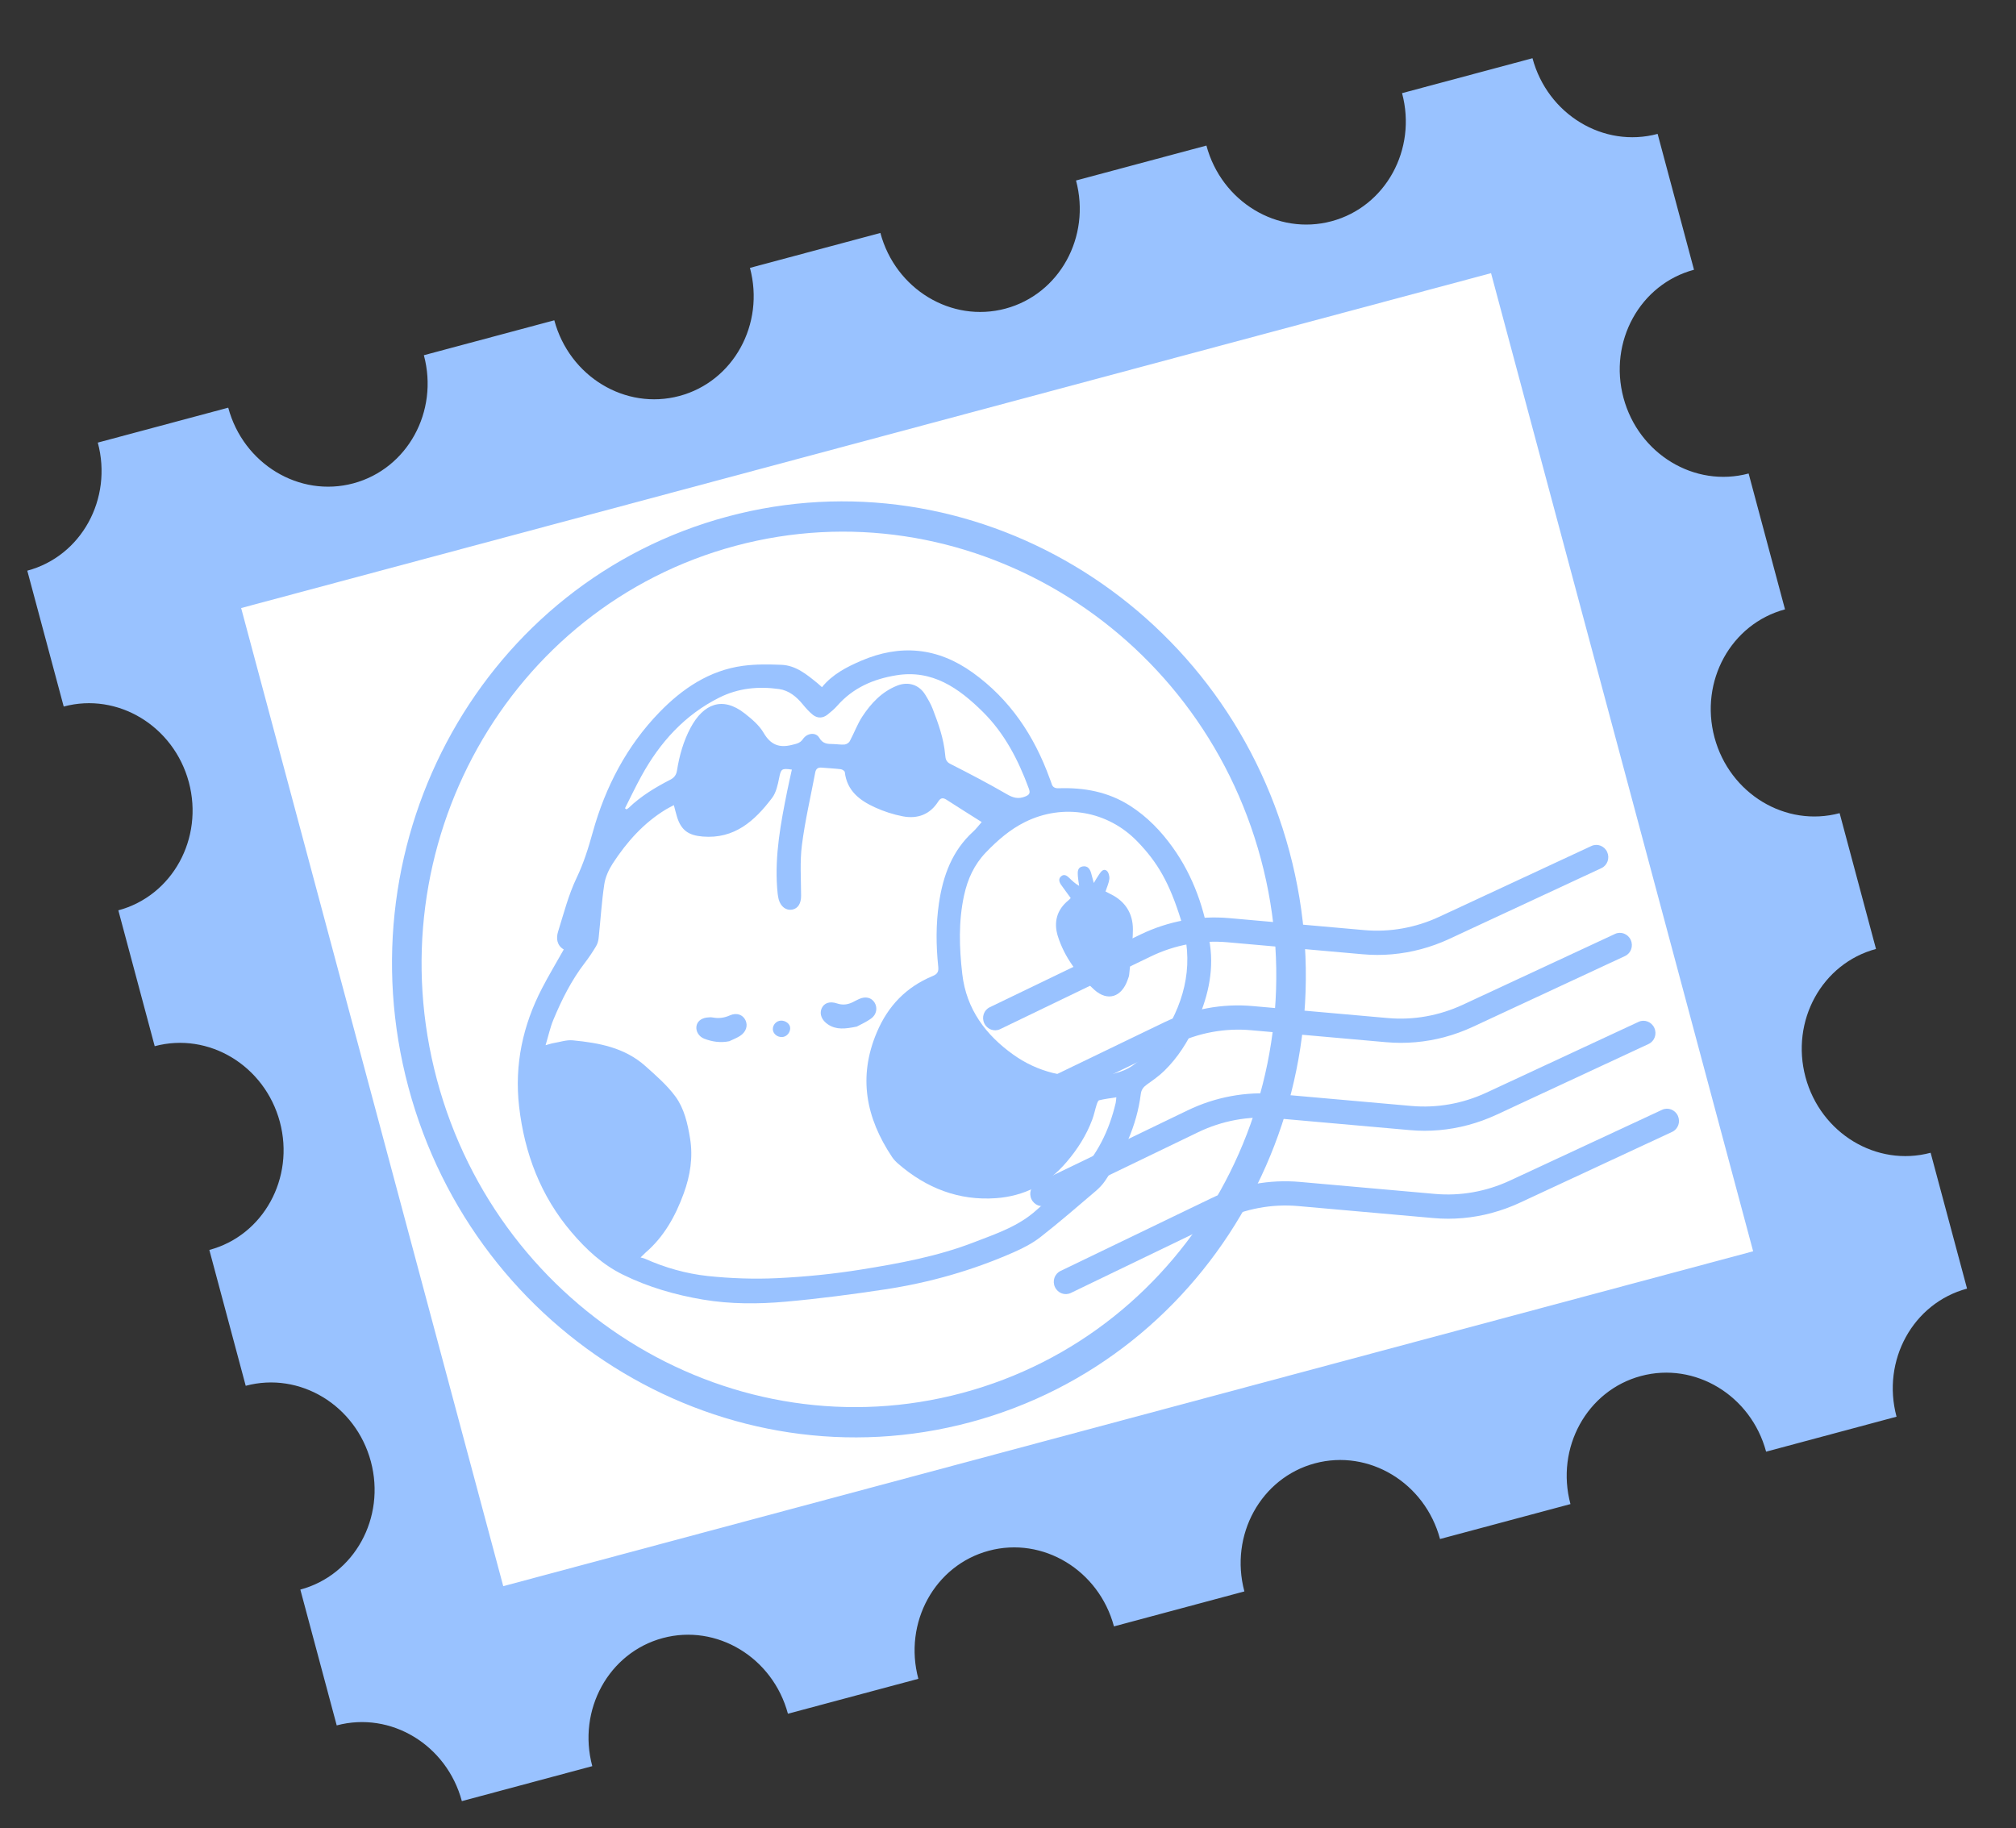 <svg width="43" height="39" viewBox="0 0 43 39" fill="none" xmlns="http://www.w3.org/2000/svg">
<rect x="0" y="0" width="43" height="39" fill="#333333" stroke="none"/>
<path fill-rule="evenodd" clip-rule="evenodd" d="M1.359 15.071L0.582 12.173C1.735 11.865 2.408 10.641 2.086 9.441L4.868 8.696C5.19 9.896 6.385 10.619 7.537 10.31C8.689 10.001 9.363 8.778 9.041 7.577L11.823 6.832C12.145 8.032 13.339 8.755 14.492 8.446C15.644 8.138 16.317 6.914 15.996 5.714L18.778 4.969C19.099 6.169 20.294 6.892 21.446 6.583C22.599 6.274 23.272 5.051 22.951 3.85L25.732 3.105C26.054 4.305 27.249 5.028 28.401 4.719C29.553 4.411 30.227 3.187 29.905 1.987L32.687 1.242C33.009 2.442 34.203 3.165 35.356 2.856L36.132 5.754C34.98 6.062 34.306 7.286 34.628 8.486C34.95 9.686 36.145 10.409 37.297 10.1L38.073 12.998C36.921 13.307 36.248 14.53 36.569 15.73C36.891 16.931 38.086 17.654 39.238 17.345L40.014 20.242C38.862 20.551 38.189 21.775 38.51 22.975C38.832 24.175 40.027 24.898 41.179 24.589L41.956 27.487C40.803 27.796 40.13 29.019 40.452 30.219L37.67 30.965C37.348 29.765 36.153 29.042 35.001 29.351C33.849 29.659 33.175 30.883 33.497 32.083L30.715 32.828C30.393 31.628 29.199 30.905 28.046 31.214C26.894 31.523 26.221 32.746 26.542 33.946L23.76 34.692C23.439 33.492 22.244 32.769 21.092 33.078C19.939 33.386 19.266 34.61 19.588 35.81L16.806 36.555C16.484 35.355 15.289 34.632 14.137 34.941C12.985 35.25 12.311 36.473 12.633 37.673L9.851 38.419C9.529 37.218 8.335 36.496 7.182 36.804L6.406 33.907C7.558 33.598 8.232 32.375 7.91 31.174C7.588 29.974 6.393 29.251 5.241 29.56L4.465 26.662C5.617 26.354 6.29 25.13 5.969 23.93C5.647 22.73 4.452 22.007 3.3 22.316L2.524 19.418C3.676 19.109 4.349 17.886 4.028 16.685C3.706 15.485 2.511 14.762 1.359 15.071Z" fill="#99C2FF"/>
<rect x="10.734" y="33.834" width="21.6" height="27.6" transform="rotate(-105 10.734 33.834)" fill="white"/>
<g clip-path="url(#clip0_54999_21737)">
<path d="M12.025 20.253C11.879 20.167 11.858 20.018 11.904 19.87C12.024 19.485 12.126 19.087 12.298 18.727C12.449 18.413 12.55 18.087 12.642 17.756C12.913 16.78 13.371 15.909 14.065 15.193C14.553 14.69 15.129 14.3 15.843 14.203C16.114 14.166 16.395 14.17 16.67 14.181C16.975 14.194 17.207 14.386 17.436 14.573C17.466 14.597 17.494 14.624 17.532 14.658C17.758 14.381 18.058 14.229 18.364 14.096C19.195 13.739 19.991 13.803 20.75 14.349C21.542 14.919 22.058 15.691 22.39 16.607C22.402 16.64 22.417 16.674 22.427 16.708C22.449 16.79 22.496 16.817 22.582 16.814C23.122 16.796 23.638 16.888 24.109 17.191C24.471 17.424 24.764 17.727 25.015 18.078C25.459 18.7 25.702 19.407 25.809 20.155C25.894 20.753 25.749 21.32 25.501 21.859C25.332 22.226 25.12 22.562 24.834 22.841C24.721 22.952 24.588 23.044 24.458 23.137C24.386 23.189 24.343 23.248 24.332 23.338C24.245 24.029 23.953 24.629 23.571 25.188C23.514 25.272 23.441 25.347 23.364 25.412C22.977 25.741 22.593 26.075 22.193 26.387C22.019 26.523 21.817 26.626 21.614 26.715C20.737 27.101 19.821 27.361 18.874 27.504C18.174 27.61 17.472 27.702 16.767 27.765C16.178 27.818 15.582 27.82 14.993 27.721C14.402 27.621 13.827 27.456 13.282 27.187C12.848 26.973 12.505 26.653 12.191 26.285C11.531 25.511 11.187 24.601 11.072 23.601C10.97 22.709 11.153 21.868 11.56 21.083C11.703 20.807 11.863 20.54 12.024 20.254L12.025 20.253ZM13.661 26.822C13.706 26.834 13.729 26.838 13.751 26.847C14.181 27.04 14.634 27.168 15.094 27.218C15.585 27.27 16.084 27.287 16.576 27.264C17.178 27.235 17.78 27.175 18.375 27.079C19.189 26.948 20.002 26.798 20.776 26.498C21.247 26.316 21.729 26.158 22.116 25.804C22.399 25.546 22.72 25.33 22.989 25.058C23.404 24.636 23.66 24.111 23.797 23.525C23.804 23.492 23.805 23.457 23.811 23.406C23.679 23.427 23.561 23.441 23.445 23.469C23.421 23.475 23.402 23.528 23.391 23.562C23.357 23.668 23.336 23.778 23.297 23.882C23.171 24.218 22.983 24.513 22.75 24.786C22.349 25.259 21.842 25.515 21.242 25.558C20.455 25.614 19.759 25.346 19.154 24.82C19.106 24.778 19.061 24.731 19.026 24.678C18.47 23.845 18.299 22.972 18.701 22.023C18.942 21.451 19.334 21.052 19.892 20.82C19.992 20.778 20.024 20.732 20.012 20.619C19.965 20.168 19.961 19.718 20.027 19.268C20.114 18.675 20.311 18.144 20.758 17.738C20.817 17.685 20.865 17.619 20.939 17.535C20.676 17.369 20.433 17.217 20.192 17.061C20.114 17.01 20.063 17.016 20.011 17.098C19.835 17.375 19.57 17.471 19.262 17.414C19.057 17.375 18.852 17.309 18.66 17.221C18.34 17.074 18.065 16.871 18.019 16.469C18.016 16.445 17.965 16.412 17.935 16.408C17.8 16.392 17.663 16.386 17.527 16.374C17.447 16.366 17.403 16.398 17.388 16.479C17.291 16.996 17.17 17.508 17.104 18.029C17.059 18.381 17.086 18.745 17.087 19.104C17.088 19.268 17.024 19.379 16.896 19.403C16.768 19.427 16.649 19.339 16.608 19.18C16.589 19.102 16.582 19.022 16.576 18.942C16.524 18.236 16.654 17.55 16.792 16.867C16.822 16.716 16.857 16.567 16.89 16.416C16.668 16.383 16.657 16.404 16.618 16.598C16.589 16.744 16.554 16.906 16.469 17.019C16.097 17.511 15.665 17.9 14.988 17.844C14.689 17.819 14.527 17.714 14.438 17.416C14.415 17.341 14.398 17.265 14.373 17.174C14.313 17.206 14.258 17.233 14.206 17.264C13.732 17.551 13.37 17.957 13.069 18.419C12.984 18.551 12.912 18.708 12.889 18.863C12.832 19.241 12.81 19.624 12.769 20.005C12.763 20.066 12.745 20.132 12.714 20.183C12.639 20.308 12.558 20.43 12.469 20.545C12.187 20.913 11.98 21.326 11.802 21.755C11.735 21.916 11.698 22.091 11.637 22.295C11.718 22.273 11.761 22.257 11.805 22.25C11.942 22.228 12.082 22.178 12.218 22.191C12.774 22.245 13.323 22.344 13.767 22.741C13.993 22.943 14.228 23.147 14.407 23.39C14.594 23.645 14.667 23.966 14.718 24.279C14.785 24.684 14.722 25.076 14.584 25.455C14.407 25.941 14.162 26.382 13.768 26.72C13.74 26.745 13.714 26.772 13.662 26.823L13.661 26.822ZM25.191 19.628C24.944 18.834 24.694 18.396 24.253 17.943C23.629 17.301 22.683 17.128 21.864 17.534C21.544 17.692 21.277 17.924 21.028 18.183C20.78 18.442 20.639 18.749 20.563 19.099C20.442 19.655 20.46 20.215 20.525 20.779C20.613 21.533 21.03 22.079 21.61 22.494C22.133 22.869 22.738 23.008 23.372 22.955C23.65 22.932 23.935 22.891 24.169 22.721C24.422 22.537 24.655 22.331 24.826 22.057C25.298 21.306 25.47 20.508 25.191 19.628ZM13.331 17.241C13.341 17.249 13.351 17.257 13.362 17.265C13.377 17.254 13.395 17.246 13.408 17.234C13.67 16.981 13.977 16.796 14.296 16.632C14.382 16.588 14.425 16.529 14.44 16.434C14.491 16.114 14.579 15.803 14.732 15.519C15.002 15.018 15.405 14.843 15.883 15.217C16.034 15.336 16.193 15.469 16.287 15.631C16.438 15.891 16.624 15.957 16.892 15.889C16.984 15.866 17.064 15.855 17.126 15.765C17.217 15.632 17.402 15.613 17.475 15.738C17.552 15.871 17.654 15.869 17.771 15.871C17.853 15.873 17.935 15.888 18.016 15.881C18.055 15.877 18.106 15.845 18.125 15.81C18.218 15.637 18.286 15.448 18.392 15.285C18.58 15 18.809 14.755 19.134 14.626C19.368 14.532 19.603 14.601 19.737 14.822C19.795 14.917 19.853 15.015 19.893 15.119C20.016 15.437 20.13 15.757 20.16 16.1C20.167 16.178 20.174 16.246 20.267 16.293C20.674 16.5 21.079 16.711 21.474 16.94C21.609 17.019 21.72 17.049 21.865 16.991C21.962 16.952 21.979 16.915 21.943 16.817C21.719 16.209 21.427 15.644 20.965 15.186C20.449 14.675 19.886 14.28 19.12 14.404C18.63 14.483 18.197 14.669 17.859 15.053C17.798 15.123 17.725 15.184 17.652 15.242C17.552 15.322 17.439 15.327 17.338 15.248C17.259 15.184 17.189 15.106 17.124 15.026C16.988 14.86 16.827 14.728 16.618 14.698C16.176 14.636 15.748 14.677 15.342 14.88C14.605 15.249 14.075 15.834 13.679 16.557C13.556 16.781 13.446 17.012 13.331 17.24L13.331 17.241Z" fill="#99C2FF"/>
<path d="M18.273 21.898C18.026 21.948 17.838 21.97 17.661 21.852C17.529 21.765 17.475 21.634 17.522 21.517C17.571 21.397 17.693 21.35 17.85 21.403C17.971 21.444 18.08 21.431 18.189 21.377C18.235 21.354 18.279 21.329 18.325 21.309C18.463 21.247 18.589 21.278 18.656 21.389C18.721 21.497 18.698 21.642 18.579 21.727C18.47 21.805 18.343 21.86 18.274 21.898L18.273 21.898Z" fill="#99C2FF"/>
<path d="M15.555 22.21C15.37 22.248 15.194 22.222 15.023 22.157C14.907 22.113 14.841 22.001 14.854 21.896C14.867 21.794 14.949 21.721 15.076 21.705C15.118 21.7 15.162 21.696 15.204 21.704C15.331 21.728 15.448 21.712 15.567 21.659C15.712 21.595 15.842 21.642 15.9 21.761C15.957 21.877 15.914 22.014 15.784 22.097C15.713 22.143 15.631 22.173 15.555 22.21L15.555 22.21Z" fill="#99C2FF"/>
<path d="M16.85 21.899C16.872 21.99 16.806 22.094 16.714 22.116C16.616 22.138 16.514 22.081 16.489 21.99C16.465 21.898 16.529 21.796 16.624 21.775C16.718 21.753 16.829 21.814 16.85 21.899Z" fill="#99C2FF"/>
<path d="M22.839 19.158C22.768 19.06 22.699 18.968 22.633 18.874C22.591 18.815 22.57 18.746 22.633 18.692C22.698 18.637 22.756 18.677 22.808 18.728C22.869 18.788 22.932 18.847 23.017 18.896C23.008 18.826 22.995 18.757 22.99 18.688C22.983 18.598 22.98 18.5 23.095 18.481C23.201 18.464 23.25 18.538 23.275 18.631C23.292 18.693 23.308 18.754 23.33 18.835C23.372 18.765 23.407 18.704 23.447 18.646C23.485 18.59 23.538 18.521 23.605 18.573C23.645 18.604 23.668 18.69 23.662 18.747C23.651 18.836 23.611 18.921 23.58 19.016C23.617 19.035 23.651 19.054 23.685 19.07C23.997 19.221 24.165 19.481 24.164 19.823C24.162 20.145 24.115 20.466 24.085 20.786C24.082 20.825 24.066 20.863 24.052 20.901C23.925 21.266 23.628 21.371 23.339 21.111C22.994 20.798 22.706 20.425 22.562 19.966C22.47 19.669 22.543 19.405 22.787 19.206C22.805 19.192 22.819 19.175 22.837 19.157L22.839 19.158Z" fill="#99C2FF"/>
<path d="M20.695 30.337C15.515 31.725 10.139 28.521 8.712 23.195C7.285 17.869 10.339 12.406 15.519 11.018C20.699 9.63 26.075 12.834 27.502 18.16C28.929 23.486 25.876 28.949 20.695 30.337ZM15.687 11.643C10.841 12.942 7.986 18.05 9.32 23.032C10.655 28.014 15.683 31.01 20.528 29.712C25.373 28.413 28.229 23.305 26.894 18.323C25.559 13.341 20.532 10.345 15.687 11.643Z" fill="#99C2FF"/>
<path d="M30.311 20.246C29.904 20.355 29.482 20.393 29.065 20.355L26.18 20.099C25.623 20.05 25.059 20.154 24.547 20.401L21.331 21.953C21.206 22.013 21.055 21.957 20.994 21.828C20.933 21.699 20.985 21.545 21.111 21.485L24.327 19.933C24.919 19.648 25.572 19.527 26.217 19.584L29.102 19.84C29.642 19.888 30.194 19.79 30.695 19.557L33.945 18.045C34.071 17.987 34.221 18.044 34.28 18.174C34.339 18.305 34.285 18.457 34.159 18.517L30.909 20.029C30.716 20.119 30.515 20.191 30.312 20.246L30.311 20.246Z" fill="#99C2FF"/>
<path d="M30.814 22.122C30.407 22.23 29.985 22.268 29.568 22.231L26.683 21.975C26.126 21.925 25.562 22.03 25.05 22.277L21.834 23.829C21.709 23.889 21.558 23.834 21.497 23.704C21.436 23.575 21.488 23.421 21.614 23.36L24.83 21.808C25.421 21.523 26.075 21.402 26.72 21.46L29.605 21.716C30.145 21.764 30.696 21.666 31.198 21.433L34.448 19.921C34.573 19.862 34.724 19.92 34.783 20.05C34.842 20.18 34.788 20.333 34.662 20.392L31.412 21.904C31.218 21.994 31.018 22.067 30.815 22.121L30.814 22.122Z" fill="#99C2FF"/>
<path d="M31.317 23.997C30.91 24.106 30.488 24.144 30.071 24.106L27.186 23.85C26.629 23.801 26.065 23.905 25.553 24.152L22.337 25.704C22.212 25.764 22.061 25.709 22 25.579C21.939 25.45 21.991 25.296 22.117 25.236L25.333 23.684C25.924 23.399 26.578 23.278 27.223 23.335L30.107 23.591C30.648 23.639 31.199 23.541 31.701 23.308L34.951 21.796C35.076 21.738 35.227 21.796 35.286 21.926C35.345 22.056 35.291 22.208 35.165 22.268L31.915 23.78C31.721 23.87 31.521 23.942 31.317 23.997L31.317 23.997Z" fill="#99C2FF"/>
<path d="M31.819 25.873C31.412 25.982 30.99 26.02 30.573 25.982L27.688 25.726C27.131 25.677 26.567 25.781 26.055 26.028L22.839 27.58C22.714 27.64 22.563 27.585 22.502 27.455C22.441 27.326 22.493 27.172 22.619 27.111L25.835 25.56C26.426 25.274 27.08 25.154 27.724 25.211L30.609 25.467C31.15 25.515 31.701 25.417 32.203 25.184L35.453 23.672C35.578 23.614 35.729 23.671 35.788 23.801C35.847 23.932 35.793 24.084 35.667 24.143L32.417 25.655C32.223 25.745 32.023 25.818 31.819 25.872L31.819 25.873Z" fill="#99C2FF"/>
</g>
<defs>
<clipPath id="clip0_54999_21737">
<rect width="26" height="20" fill="white" transform="translate(6.124 13.536) rotate(-15)"/>
</clipPath>
</defs>
</svg>
